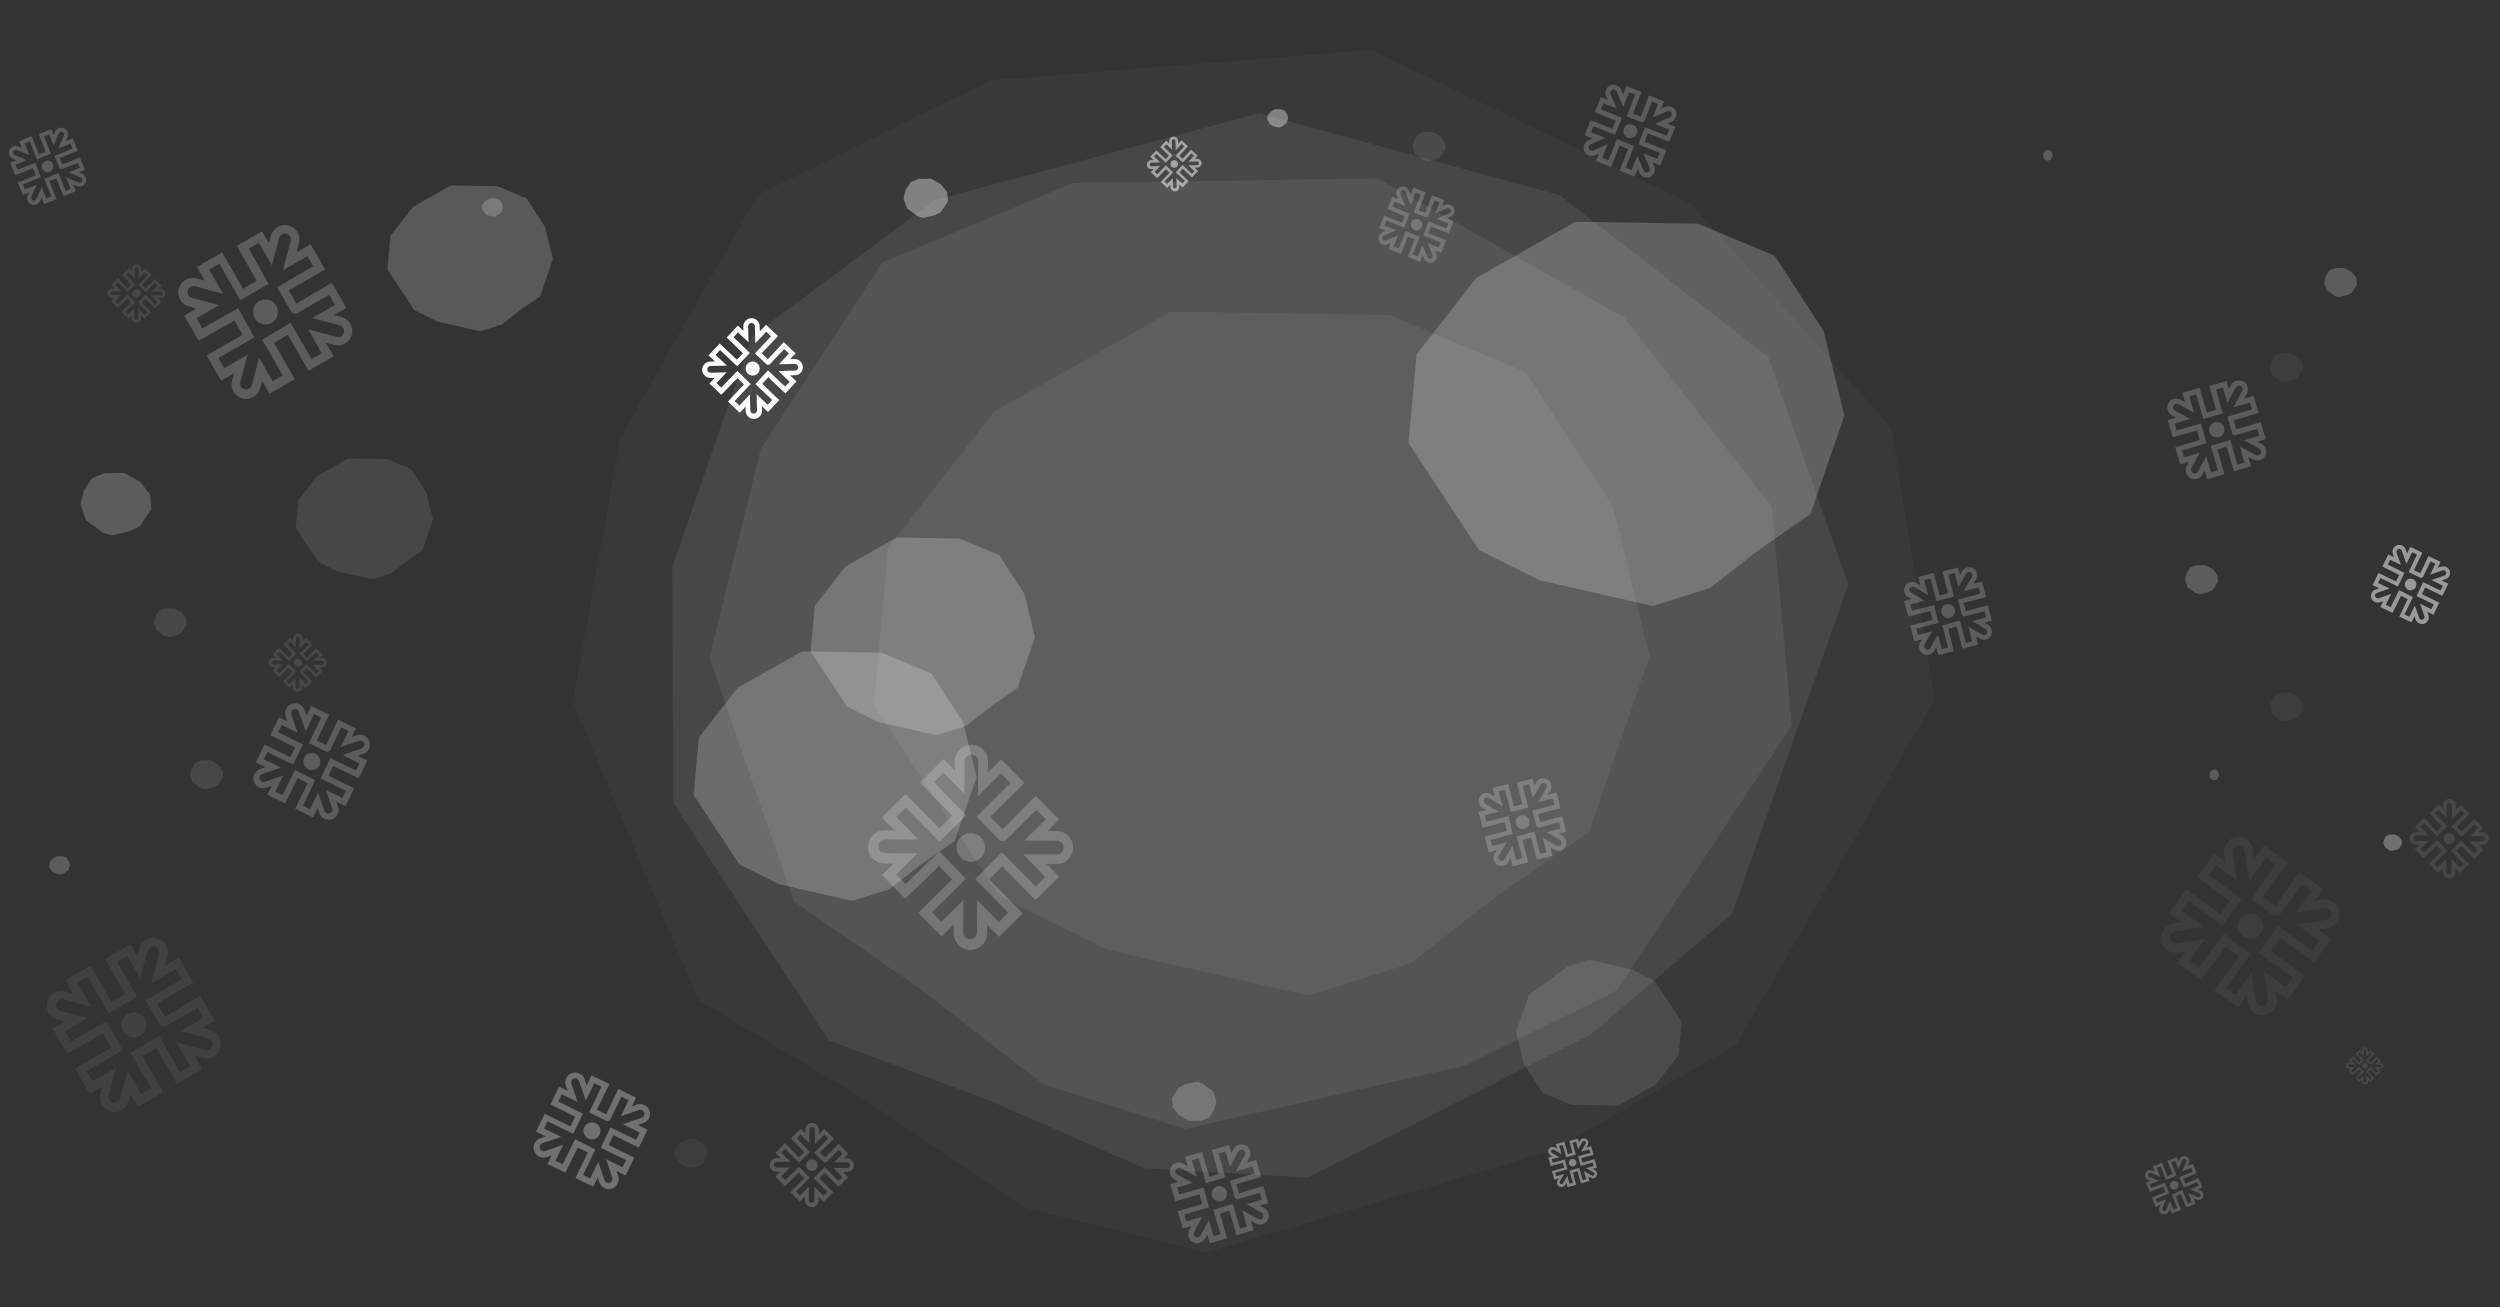 <svg width="589" height="308" viewBox="0 0 589 308" fill="none" xmlns="http://www.w3.org/2000/svg">
<rect x="0" y="0" width="589" height="308" fill="#333333" stroke="none"/>
<g opacity="0.2">
<path d="M60.005 74.973C60.813 76.372 62.63 76.859 64.029 76.051C65.427 75.243 65.914 73.426 65.107 72.026C64.299 70.627 62.482 70.14 61.084 70.948C59.702 71.691 59.215 73.508 60.005 74.973Z" fill="white"/>
<path d="M82.884 78.88C83.371 77.062 82.278 75.169 80.462 74.682L78.709 74.212L81.589 72.549L78.169 66.622L69.824 71.552L68.019 68.424L76.576 63.482L73.156 57.555L69.865 59.456L70.438 57.314C70.925 55.496 69.833 53.603 68.016 53.116C66.199 52.629 64.306 53.722 63.82 55.54L63.35 57.292L61.735 54.494L55.811 57.915L60.479 66.194L57.27 68.047L52.33 59.487L46.406 62.909L48.259 66.119L46.312 65.597C44.495 65.11 42.603 66.203 42.116 68.021C41.629 69.838 42.722 71.732 44.538 72.219L46.291 72.688L43.411 74.352L46.831 80.278L55.271 75.513L57.154 78.87L48.679 83.765L52.099 89.692L55.144 87.933L54.674 89.686C54.187 91.504 55.28 93.397 57.097 93.884C58.913 94.371 60.806 93.278 61.293 91.46L61.762 89.708L63.52 92.753L69.444 89.332L64.568 80.788L67.795 78.87L72.687 87.348L78.611 83.927L76.759 80.716L78.705 81.238C80.505 81.79 82.397 80.697 82.884 78.88ZM75.804 83.244L73.418 84.622L68.477 76.061L61.778 80.04L66.623 88.436L64.237 89.814L61.055 84.3L59.333 90.726C59.142 91.441 58.384 91.933 57.605 91.724C56.827 91.516 56.399 90.775 56.608 89.996L58.329 83.569L52.817 86.753L51.439 84.366L59.914 79.471L56.118 72.609L47.678 77.374L46.301 74.987L51.649 71.898L45.225 70.176C44.511 69.985 44.019 69.227 44.227 68.448C44.436 67.668 45.176 67.241 45.955 67.45L52.574 69.224L49.296 63.544L51.682 62.166L56.622 70.727L63.287 66.877L58.619 58.599L61.005 57.22L64.045 62.488L65.766 56.061C65.958 55.347 66.716 54.855 67.494 55.063C68.273 55.272 68.7 56.013 68.492 56.792L66.649 63.673L72.408 60.347L73.786 62.734L65.294 67.694L68.761 73.702L69.735 73.963L77.551 69.448L78.929 71.835L73.581 74.924L80.005 76.647C80.719 76.838 81.211 77.596 81.002 78.375C80.794 79.154 80.053 79.582 79.275 79.373L72.656 77.599L75.804 83.244Z" fill="white"/>
</g>
<g opacity="0.05">
<path d="M528.475 220.61C529.792 221.564 531.662 221.265 532.616 219.948C533.569 218.63 533.269 216.76 531.952 215.806C530.635 214.852 528.765 215.151 527.812 216.468C526.848 217.719 527.148 219.589 528.475 220.61Z" fill="white"/>
<path d="M551.105 214.798C550.805 212.928 549.023 211.637 547.153 211.936L545.35 212.225L547.313 209.513L541.735 205.472L536.092 213.431L533.148 211.299L538.98 203.241L533.402 199.2L531.159 202.3L530.806 200.095C530.506 198.225 528.724 196.934 526.855 197.233C524.985 197.532 523.695 199.314 523.995 201.185L524.284 202.988L521.649 201.08L517.612 206.659L525.303 212.348L523.116 215.37L515.059 209.534L511.021 215.112L514.043 217.301L512.039 217.621C510.169 217.92 508.88 219.702 509.179 221.573C509.479 223.443 511.261 224.734 513.131 224.435L514.934 224.146L512.971 226.858L518.549 230.899L524.347 223.052L527.456 225.363L521.68 233.344L527.259 237.384L529.333 234.518L529.622 236.321C529.922 238.192 531.704 239.482 533.574 239.183C535.443 238.884 536.733 237.102 536.434 235.232L536.145 233.428L539.011 235.505L543.049 229.926L535.058 224.079L537.235 220.99L545.215 226.771L549.252 221.192L546.231 219.003L548.234 218.683C550.114 218.451 551.404 216.669 551.105 214.798ZM546.392 221.718L544.765 223.965L536.708 218.129L532.187 224.538L540.089 230.262L538.463 232.509L533.272 228.749L534.331 235.362C534.449 236.097 533.955 236.861 533.154 236.99C532.352 237.118 531.655 236.613 531.527 235.811L530.468 229.198L526.71 234.389L524.464 232.762L530.24 224.781L523.932 220.035L518.134 227.882L515.888 226.255L519.533 221.218L512.922 222.276C512.187 222.393 511.423 221.899 511.295 221.097C511.166 220.296 511.671 219.598 512.472 219.47L519.284 218.381L513.938 214.509L515.564 212.262L523.622 218.098L528.164 211.822L520.472 206.133L522.099 203.886L527.057 207.477L525.998 200.864C525.88 200.129 526.374 199.365 527.176 199.237C527.977 199.109 528.674 199.614 528.803 200.416L529.937 207.496L533.862 202.073L536.109 203.7L530.344 211.748L535.999 215.844L537.001 215.684L542.328 208.323L544.575 209.951L540.93 214.987L547.541 213.93C548.276 213.812 549.04 214.306 549.168 215.108C549.297 215.91 548.792 216.607 547.991 216.735L541.179 217.825L546.392 221.718Z" fill="white"/>
</g>
<g opacity="0.2">
<path d="M520.54 101.762C520.818 102.717 521.833 103.273 522.787 102.994C523.742 102.715 524.298 101.699 524.019 100.745C523.74 99.791 522.725 99.234 521.771 99.513C520.837 99.756 520.281 100.772 520.54 101.762Z" fill="white"/>
<path d="M533.647 107.435C534.203 106.42 533.826 105.129 532.811 104.573L531.832 104.036L533.796 103.462L532.616 99.42L526.909 101.15L526.286 99.016L532.122 97.31L530.942 93.268L528.697 93.925L529.353 92.728C529.909 91.712 529.532 90.421 528.517 89.865C527.502 89.308 526.211 89.686 525.655 90.701L525.119 91.681L524.561 89.772L520.521 90.953L522.104 96.583L519.915 97.223L518.21 91.385L514.17 92.566L514.809 94.756L513.721 94.16C512.706 93.603 511.416 93.981 510.859 94.996C510.303 96.012 510.68 97.303 511.695 97.859L512.674 98.396L510.71 98.97L511.89 103.012L517.631 101.395L518.266 103.676L512.486 105.366L513.666 109.408L515.742 108.801L515.206 109.78C514.65 110.796 515.027 112.087 516.042 112.643C517.057 113.199 518.348 112.822 518.904 111.807L519.44 110.827L520.047 112.904L524.087 111.723L522.419 105.905L524.628 105.228L526.316 111.011L530.356 109.829L529.717 107.64L530.805 108.236C531.8 108.828 533.091 108.451 533.647 107.435ZM528.777 109.011L527.15 109.487L525.445 103.649L520.86 105.05L522.532 110.776L520.904 111.252L519.806 107.491L517.84 111.082C517.621 111.481 517.096 111.665 516.661 111.426C516.226 111.188 516.079 110.683 516.317 110.248L518.284 106.657L514.524 107.756L514.048 106.128L519.829 104.438L518.561 99.782L512.82 101.399L512.345 99.772L515.993 98.705L512.403 96.738C512.005 96.52 511.821 95.995 512.059 95.56C512.298 95.124 512.803 94.977 513.238 95.215L516.936 97.241L515.805 93.368L517.432 92.892L519.137 98.73L523.682 97.401L522.1 91.771L523.727 91.296L524.776 94.888L526.743 91.297C526.961 90.898 527.486 90.714 527.921 90.953C528.356 91.191 528.504 91.696 528.265 92.132L526.16 95.977L530.088 94.828L530.563 96.456L524.763 98.182L525.959 102.28L526.503 102.578L531.835 101.019L532.31 102.647L528.662 103.714L532.251 105.681C532.65 105.899 532.834 106.424 532.595 106.859C532.357 107.295 531.852 107.442 531.417 107.204L527.719 105.178L528.777 109.011Z" fill="white"/>
</g>
<g opacity="0.2">
<path d="M285.54 281.762C285.818 282.717 286.833 283.273 287.787 282.994C288.741 282.715 289.298 281.699 289.019 280.745C288.74 279.791 287.725 279.234 286.771 279.513C285.837 279.756 285.281 280.772 285.54 281.762Z" fill="white"/>
<path d="M298.647 287.435C299.203 286.42 298.826 285.129 297.811 284.573L296.832 284.036L298.796 283.462L297.616 279.42L291.908 281.15L291.286 279.016L297.122 277.31L295.942 273.268L293.697 273.925L294.353 272.728C294.909 271.712 294.532 270.421 293.517 269.865C292.502 269.308 291.211 269.686 290.655 270.701L290.118 271.681L289.561 269.772L285.521 270.953L287.103 276.583L284.915 277.223L283.21 271.385L279.17 272.566L279.809 274.756L278.721 274.16C277.706 273.603 276.415 273.981 275.859 274.996C275.303 276.012 275.68 277.303 276.695 277.859L277.674 278.396L275.71 278.97L276.89 283.012L282.63 281.395L283.266 283.676L277.486 285.366L278.666 289.408L280.742 288.801L280.206 289.78C279.65 290.796 280.027 292.087 281.042 292.643C282.057 293.199 283.348 292.822 283.904 291.807L284.44 290.827L285.047 292.904L289.087 291.723L287.419 285.905L289.627 285.228L291.316 291.011L295.356 289.829L294.717 287.64L295.805 288.236C296.8 288.828 298.09 288.451 298.647 287.435ZM293.777 289.011L292.15 289.487L290.445 283.649L285.86 285.05L287.532 290.776L285.904 291.252L284.806 287.491L282.84 291.082C282.621 291.481 282.096 291.665 281.661 291.426C281.226 291.188 281.078 290.683 281.317 290.248L283.283 286.657L279.524 287.756L279.048 286.128L284.828 284.438L283.561 279.782L277.82 281.399L277.345 279.772L280.992 278.705L277.403 276.738C277.005 276.52 276.821 275.995 277.059 275.56C277.298 275.124 277.803 274.977 278.238 275.215L281.936 277.241L280.805 273.368L282.432 272.892L284.137 278.73L288.682 277.401L287.099 271.771L288.727 271.295L289.776 274.888L291.742 271.297C291.961 270.898 292.486 270.714 292.921 270.953C293.356 271.191 293.503 271.696 293.265 272.132L291.159 275.976L295.088 274.828L295.563 276.456L289.763 278.182L290.959 282.28L291.503 282.578L296.834 281.019L297.31 282.647L293.662 283.714L297.251 285.681C297.65 285.899 297.834 286.424 297.595 286.859C297.357 287.295 296.852 287.442 296.417 287.204L292.719 285.178L293.777 289.011Z" fill="white"/>
</g>
<g opacity="0.2">
<path d="M383.477 32.423C384.315 32.754 385.277 32.336 385.607 31.499C385.937 30.661 385.519 29.699 384.681 29.369C383.843 29.038 382.882 29.456 382.552 30.293C382.207 31.097 382.625 32.059 383.477 32.423Z" fill="white"/>
<path d="M394.815 26.193C394.397 25.231 393.263 24.784 392.302 25.202L391.374 25.605L392.054 23.88L388.506 22.48L386.575 27.526L384.703 26.787L386.722 21.663L383.174 20.263L382.398 22.234L381.905 21.1C381.487 20.138 380.354 19.691 379.392 20.109C378.43 20.526 377.984 21.66 378.402 22.621L378.805 23.549L377.129 22.888L375.731 26.436L380.639 28.429L379.882 30.35L374.757 28.329L373.359 31.876L375.281 32.634L374.251 33.082C373.289 33.499 372.842 34.633 373.26 35.594C373.678 36.556 374.812 37.004 375.773 36.586L376.701 36.183L376.021 37.908L379.569 39.307L381.599 34.301L383.585 35.113L381.585 40.188L385.132 41.588L385.851 39.765L386.254 40.692C386.672 41.654 387.805 42.101 388.767 41.684C389.728 41.266 390.175 40.133 389.757 39.171L389.354 38.243L391.177 38.963L392.575 35.415L387.485 33.379L388.227 31.423L393.303 33.425L394.701 29.877L392.779 29.119L393.809 28.672C394.786 28.288 395.233 27.155 394.815 26.193ZM393.239 30.553L392.676 31.982L387.551 29.96L386.008 34.02L391.034 36.003L390.471 37.432L387.17 36.129L388.648 39.53C388.812 39.908 388.652 40.386 388.24 40.565C387.828 40.744 387.384 40.569 387.205 40.157L385.727 36.755L384.426 40.057L382.997 39.493L384.997 34.418L380.961 32.74L378.931 37.746L377.502 37.183L378.765 33.98L375.364 35.457C374.987 35.621 374.509 35.461 374.33 35.048C374.15 34.636 374.325 34.193 374.737 34.014L378.241 32.492L374.841 31.151L375.404 29.722L380.528 31.744L382.101 27.753L377.193 25.76L377.756 24.331L380.91 25.575L379.432 22.174C379.268 21.796 379.428 21.318 379.84 21.139C380.252 20.96 380.695 21.135 380.875 21.547L382.457 25.189L383.816 21.74L385.245 22.304L383.26 27.413L386.857 28.832L387.372 28.609L389.217 23.928L390.646 24.492L389.384 27.694L392.784 26.218C393.162 26.054 393.64 26.214 393.819 26.626C393.998 27.038 393.823 27.482 393.411 27.66L389.908 29.182L393.239 30.553Z" fill="white"/>
</g>
<g opacity="0.2">
<path d="M333.251 54.177C333.938 54.449 334.726 54.106 334.997 53.419C335.268 52.732 334.925 51.943 334.238 51.672C333.551 51.401 332.762 51.743 332.491 52.43C332.208 53.089 332.551 53.878 333.251 54.177Z" fill="white"/>
<path d="M342.55 49.067C342.207 48.278 341.277 47.912 340.489 48.254L339.728 48.585L340.285 47.17L337.375 46.022L335.791 50.16L334.256 49.554L335.912 45.351L333.002 44.203L332.365 45.82L331.961 44.89C331.618 44.101 330.689 43.734 329.9 44.077C329.111 44.419 328.745 45.349 329.088 46.138L329.418 46.898L328.044 46.356L326.897 49.266L330.923 50.901L330.302 52.477L326.099 50.819L324.952 53.728L326.528 54.35L325.683 54.717C324.894 55.06 324.528 55.989 324.871 56.778C325.213 57.567 326.143 57.934 326.932 57.592L327.692 57.261L327.135 58.676L330.045 59.824L331.71 55.718L333.339 56.384L331.698 60.546L334.608 61.694L335.197 60.199L335.528 60.96C335.871 61.749 336.8 62.115 337.589 61.773C338.378 61.43 338.744 60.501 338.401 59.712L338.071 58.951L339.566 59.541L340.713 56.631L336.538 54.961L337.147 53.356L341.31 54.999L342.456 52.089L340.88 51.467L341.725 51.1C342.526 50.786 342.893 49.856 342.55 49.067ZM341.257 52.643L340.795 53.815L336.592 52.157L335.327 55.487L339.449 57.113L338.987 58.285L336.279 57.217L337.491 60.007C337.626 60.316 337.495 60.708 337.157 60.855C336.819 61.002 336.455 60.858 336.308 60.52L335.096 57.731L334.029 60.438L332.857 59.976L334.497 55.813L331.187 54.437L329.522 58.544L328.35 58.081L329.385 55.454L326.596 56.665C326.286 56.8 325.895 56.669 325.748 56.331C325.601 55.992 325.744 55.629 326.082 55.482L328.956 54.234L326.167 53.134L326.629 51.962L330.832 53.62L332.122 50.347L328.096 48.712L328.558 47.54L331.145 48.56L329.933 45.771C329.798 45.461 329.929 45.069 330.267 44.922C330.605 44.775 330.969 44.919 331.116 45.257L332.414 48.244L333.529 45.415L334.701 45.877L333.072 50.068L336.023 51.232L336.445 51.048L337.958 47.209L339.13 47.672L338.095 50.298L340.884 49.087C341.194 48.953 341.586 49.084 341.733 49.422C341.88 49.76 341.736 50.124 341.398 50.271L338.525 51.519L341.257 52.643Z" fill="white"/>
</g>
<g opacity="0.2">
<path d="M72.599 181.233C73.592 181.714 74.805 181.293 75.286 180.301C75.767 179.308 75.346 178.094 74.353 177.612C73.36 177.131 72.147 177.552 71.666 178.545C71.17 179.494 71.591 180.708 72.599 181.233Z" fill="white"/>
<path d="M87.028 174.672C86.607 173.458 85.263 172.807 84.05 173.228L82.879 173.634L83.87 171.59L79.665 169.551L76.838 175.536L74.618 174.46L77.561 168.387L73.356 166.348L72.225 168.684L71.728 167.253C71.306 166.039 69.963 165.388 68.749 165.809C67.536 166.23 66.885 167.573 67.307 168.787L67.713 169.958L65.728 168.995L63.691 173.199L69.502 176.089L68.399 178.367L62.325 175.422L60.288 179.626L62.566 180.731L61.266 181.182C60.052 181.603 59.401 182.946 59.823 184.16C60.244 185.374 61.587 186.025 62.801 185.604L63.971 185.198L62.981 187.242L67.186 189.281L70.13 183.353L72.481 184.529L69.567 190.544L73.772 192.583L74.818 190.422L75.225 191.593C75.646 192.807 76.989 193.458 78.203 193.037C79.417 192.616 80.067 191.273 79.646 190.059L79.239 188.888L81.4 189.936L83.437 185.732L77.407 182.771L78.495 180.451L84.51 183.367L86.547 179.163L84.27 178.058L85.57 177.607C86.799 177.23 87.45 175.886 87.028 174.672ZM84.699 179.853L83.878 181.546L77.805 178.601L75.543 183.418L81.5 186.307L80.679 188L76.767 186.103L78.257 190.395C78.423 190.872 78.183 191.441 77.663 191.621C77.143 191.802 76.617 191.547 76.436 191.027L74.946 186.734L73.051 190.647L71.357 189.826L74.271 183.811L69.496 181.387L66.552 187.315L64.858 186.494L66.697 182.698L62.406 184.187C61.929 184.352 61.36 184.112 61.179 183.592C60.999 183.072 61.254 182.546 61.774 182.366L66.195 180.832L62.165 178.878L62.986 177.184L69.059 180.13L71.351 175.399L65.539 172.509L66.36 170.816L70.097 172.628L68.607 168.336C68.441 167.859 68.681 167.29 69.201 167.109C69.721 166.929 70.247 167.184 70.427 167.704L72.023 172.3L74.003 168.212L75.697 169.033L72.798 175.092L77.061 177.159L77.711 176.933L80.399 171.386L82.093 172.207L80.254 176.003L84.545 174.514C85.022 174.348 85.591 174.588 85.771 175.109C85.952 175.629 85.697 176.154 85.177 176.335L80.756 177.869L84.699 179.853Z" fill="white"/>
</g>
<g opacity="0.5">
<path d="M567.345 138.934C568.019 139.26 568.843 138.975 569.169 138.301C569.495 137.627 569.209 136.804 568.536 136.477C567.862 136.15 567.038 136.436 566.712 137.11C566.375 137.754 566.661 138.578 567.345 138.934Z" fill="white"/>
<path d="M577.137 134.482C576.851 133.658 575.939 133.216 575.116 133.502L574.321 133.777L574.993 132.391L572.14 131.007L570.222 135.068L568.716 134.338L570.712 130.217L567.859 128.833L567.091 130.418L566.754 129.447C566.468 128.623 565.557 128.181 564.733 128.467C563.91 128.753 563.468 129.664 563.754 130.488L564.03 131.283L562.683 130.629L561.3 133.482L565.244 135.444L564.495 136.989L560.374 134.99L558.992 137.844L560.537 138.593L559.655 138.899C558.831 139.185 558.39 140.096 558.676 140.92C558.962 141.744 559.873 142.186 560.697 141.9L561.491 141.625L560.819 143.011L563.672 144.395L565.67 140.372L567.265 141.17L565.288 145.252L568.141 146.636L568.851 145.169L569.127 145.964C569.413 146.788 570.325 147.23 571.148 146.944C571.972 146.658 572.413 145.747 572.127 144.923L571.851 144.128L573.318 144.839L574.7 141.986L570.608 139.978L571.346 138.403L575.428 140.382L576.81 137.529L575.265 136.78L576.147 136.473C576.981 136.217 577.423 135.306 577.137 134.482ZM575.556 137.997L574.999 139.146L570.878 137.148L569.343 140.416L573.385 142.377L572.829 143.526L570.173 142.238L571.185 145.151C571.297 145.475 571.135 145.861 570.782 145.983C570.429 146.106 570.072 145.933 569.949 145.58L568.938 142.667L567.652 145.322L566.503 144.765L568.48 140.683L565.24 139.038L563.242 143.061L562.093 142.504L563.34 139.928L560.429 140.938C560.105 141.05 559.719 140.888 559.596 140.535C559.474 140.182 559.647 139.825 560 139.702L563 138.662L560.265 137.336L560.822 136.187L564.943 138.185L566.498 134.975L562.555 133.014L563.112 131.865L565.648 133.095L564.636 130.182C564.524 129.858 564.687 129.472 565.04 129.35C565.393 129.227 565.749 129.4 565.872 129.753L566.955 132.872L568.298 130.098L569.448 130.656L567.48 134.766L570.373 136.169L570.814 136.016L572.638 132.252L573.787 132.809L572.54 135.385L575.451 134.374C575.775 134.262 576.161 134.425 576.284 134.778C576.406 135.131 576.233 135.488 575.88 135.61L572.88 136.651L575.556 137.997Z" fill="white"/>
</g>
<g opacity="0.2">
<path d="M9.953 39.704C10.23 40.4 11.031 40.744 11.726 40.466C12.421 40.188 12.765 39.387 12.488 38.691C12.21 37.996 11.409 37.652 10.714 37.93C10.031 38.179 9.687 38.98 9.953 39.704Z" fill="white"/>
<path d="M20.187 43.014C20.53 42.212 20.155 41.272 19.354 40.928L18.582 40.596L20.013 40.024L18.837 37.079L14.683 38.787L14.062 37.233L18.315 35.533L17.139 32.588L15.504 33.242L15.909 32.297C16.253 31.496 15.877 30.555 15.076 30.211C14.275 29.867 13.335 30.243 12.991 31.044L12.659 31.817L12.104 30.427L9.16 31.603L10.752 35.71L9.158 36.347L7.46 32.093L4.516 33.269L5.152 34.864L4.294 34.496C3.493 34.152 2.553 34.528 2.209 35.329C1.865 36.131 2.241 37.071 3.042 37.415L3.814 37.747L2.383 38.319L3.558 41.264L7.745 39.638L8.386 41.303L4.175 42.986L5.35 45.931L6.863 45.326L6.531 46.099C6.188 46.9 6.563 47.841 7.364 48.185C8.165 48.529 9.106 48.153 9.449 47.352L9.781 46.579L10.385 48.092L13.329 46.916L11.66 42.674L13.267 42.009L14.948 46.222L17.892 45.045L17.255 43.45L18.114 43.819C18.902 44.191 19.843 43.815 20.187 43.014ZM16.65 44.546L15.464 45.02L13.766 40.766L10.43 42.146L12.095 46.318L10.909 46.792L9.815 44.052L8.599 46.885C8.464 47.2 8.084 47.376 7.741 47.228C7.397 47.081 7.251 46.713 7.398 46.369L8.614 43.536L5.874 44.63L5.401 43.444L9.612 41.761L8.327 38.362L4.14 39.988L3.666 38.802L6.324 37.74L3.492 36.524C3.177 36.389 3.002 36.008 3.149 35.665C3.296 35.322 3.664 35.175 4.008 35.322L6.925 36.575L5.799 33.752L6.985 33.279L8.683 37.532L11.995 36.209L10.403 32.102L11.589 31.629L12.633 34.246L13.849 31.413C13.984 31.098 14.365 30.922 14.708 31.07C15.051 31.217 15.198 31.585 15.051 31.929L13.749 34.963L16.611 33.819L17.085 35.005L12.861 36.717L14.053 39.703L14.482 39.887L18.366 38.335L18.84 39.521L16.182 40.583L19.014 41.799C19.329 41.934 19.504 42.314 19.357 42.658C19.21 43.001 18.842 43.148 18.498 43.001L15.58 41.748L16.65 44.546Z" fill="white"/>
</g>
<g opacity="0.1">
<path d="M31.475 69.807C31.844 70.181 32.456 70.184 32.829 69.815C33.203 69.445 33.206 68.833 32.837 68.46C32.467 68.086 31.856 68.083 31.482 68.452C31.109 68.8 31.106 69.412 31.475 69.807Z" fill="white"/>
<path d="M38.994 69.15C38.997 68.538 38.497 68.033 37.886 68.029L37.296 68.026L38.064 67.266L36.5 65.683L34.282 67.922L33.456 67.087L35.74 64.827L34.176 63.244L33.297 64.114L33.301 63.392C33.304 62.781 32.805 62.275 32.193 62.272C31.581 62.268 31.076 62.768 31.073 63.38L31.07 63.97L30.331 63.223L28.75 64.787L30.9 67.007L30.044 67.854L27.784 65.569L26.203 67.133L27.05 67.99L26.395 67.987C25.783 67.983 25.278 68.483 25.275 69.095C25.271 69.707 25.771 70.212 26.383 70.216L26.973 70.219L26.204 70.98L27.768 72.562L30.03 70.367L30.899 71.268L28.637 73.507L30.201 75.089L31.014 74.285L31.011 74.875C31.007 75.487 31.507 75.992 32.119 75.996C32.73 75.999 33.236 75.499 33.239 74.887L33.242 74.297L34.046 75.11L35.627 73.546L33.39 71.26L34.246 70.391L36.484 72.654L38.066 71.09L37.218 70.233L37.874 70.237C38.485 70.262 38.99 69.762 38.994 69.15ZM37.126 71.106L36.489 71.737L34.23 69.451L32.45 71.255L34.666 73.497L34.029 74.127L32.574 72.654L32.562 74.818C32.561 75.058 32.363 75.276 32.101 75.274C31.839 75.273 31.643 75.075 31.645 74.813L31.656 72.649L30.185 74.105L29.555 73.468L31.817 71.23L30.057 69.384L27.795 71.579L27.165 70.941L28.593 69.529L26.43 69.517C26.19 69.515 25.973 69.317 25.974 69.055C25.975 68.793 26.173 68.597 26.435 68.599L28.663 68.611L27.164 67.095L27.801 66.465L30.061 68.75L31.84 66.99L29.689 64.771L30.326 64.141L31.716 65.547L31.728 63.384C31.73 63.143 31.927 62.926 32.189 62.927C32.452 62.929 32.647 63.127 32.646 63.389L32.633 65.705L34.171 64.184L34.801 64.821L32.538 67.082L34.124 68.686L34.452 68.688L36.539 66.623L37.169 67.26L35.741 68.673L37.904 68.685C38.144 68.686 38.361 68.884 38.36 69.147C38.359 69.409 38.161 69.604 37.899 69.603L35.671 69.59L37.126 71.106Z" fill="white"/>
</g>
<g opacity="0.1">
<path d="M556.713 251.568C556.95 251.807 557.342 251.809 557.582 251.572C557.821 251.335 557.824 250.943 557.587 250.703C557.349 250.463 556.957 250.461 556.717 250.698C556.478 250.921 556.476 251.314 556.713 251.568Z" fill="white"/>
<path d="M561.537 251.146C561.54 250.753 561.219 250.429 560.826 250.427L560.448 250.425L560.941 249.937L559.937 248.921L558.514 250.358L557.984 249.822L559.45 248.372L558.446 247.356L557.882 247.914L557.885 247.451C557.887 247.059 557.566 246.734 557.173 246.732C556.781 246.73 556.457 247.051 556.455 247.443L556.453 247.822L555.979 247.342L554.964 248.346L556.344 249.77L555.794 250.314L554.344 248.848L553.33 249.852L553.873 250.402L553.453 250.399C553.06 250.397 552.736 250.718 552.734 251.111C552.732 251.503 553.052 251.828 553.445 251.83L553.823 251.832L553.33 252.32L554.334 253.335L555.786 251.927L556.343 252.505L554.892 253.941L555.895 254.957L556.417 254.441L556.415 254.819C556.413 255.212 556.733 255.536 557.126 255.539C557.518 255.541 557.843 255.22 557.845 254.827L557.847 254.449L558.363 254.971L559.377 253.967L557.941 252.5L558.491 251.942L559.927 253.395L560.942 252.391L560.398 251.841L560.819 251.843C561.211 251.859 561.535 251.539 561.537 251.146ZM560.339 252.401L559.93 252.806L558.48 251.339L557.339 252.497L558.761 253.935L558.352 254.339L557.418 253.395L557.41 254.783C557.409 254.937 557.283 255.077 557.114 255.076C556.946 255.075 556.821 254.948 556.822 254.78L556.829 253.391L555.885 254.326L555.48 253.917L556.932 252.48L555.803 251.296L554.351 252.704L553.947 252.295L554.863 251.389L553.475 251.381C553.321 251.38 553.182 251.253 553.183 251.085C553.184 250.917 553.31 250.791 553.479 250.792L554.908 250.8L553.946 249.827L554.355 249.423L555.805 250.889L556.947 249.76L555.567 248.336L555.975 247.931L556.868 248.834L556.875 247.446C556.876 247.291 557.003 247.152 557.171 247.153C557.339 247.154 557.465 247.281 557.464 247.449L557.456 248.935L558.442 247.959L558.847 248.368L557.395 249.818L558.413 250.848L558.623 250.849L559.962 249.524L560.366 249.933L559.45 250.84L560.838 250.848C560.992 250.848 561.132 250.975 561.131 251.144C561.13 251.312 561.003 251.437 560.835 251.436L559.405 251.428L560.339 252.401Z" fill="white"/>
</g>
<g opacity="0.2">
<path d="M511.292 279.617C511.507 280.138 512.113 280.39 512.634 280.175C513.154 279.959 513.406 279.353 513.191 278.832C512.976 278.312 512.37 278.06 511.85 278.275C511.338 278.468 511.086 279.074 511.292 279.617Z" fill="white"/>
<path d="M519.023 282.018C519.275 281.412 518.984 280.708 518.378 280.456L517.794 280.213L518.866 279.77L517.956 277.564L514.844 278.885L514.364 277.721L517.549 276.405L516.639 274.199L515.414 274.705L515.71 273.99C515.962 273.384 515.671 272.68 515.065 272.428C514.46 272.176 513.755 272.467 513.503 273.073L513.261 273.657L512.831 272.616L510.625 273.527L511.859 276.603L510.664 277.097L509.35 273.91L507.144 274.821L507.637 276.016L506.988 275.746C506.382 275.495 505.678 275.786 505.426 276.392C505.174 276.998 505.465 277.702 506.071 277.954L506.655 278.197L505.583 278.64L506.493 280.846L509.63 279.586L510.127 280.834L506.972 282.137L507.883 284.343L509.016 283.875L508.773 284.459C508.521 285.065 508.812 285.77 509.418 286.022C510.024 286.274 510.728 285.983 510.98 285.377L511.223 284.792L511.691 285.926L513.896 285.015L512.603 281.837L513.806 281.322L515.109 284.478L517.314 283.567L516.821 282.372L517.47 282.642C518.067 282.916 518.771 282.625 519.023 282.018ZM516.374 283.202L515.486 283.569L514.171 280.382L511.672 281.45L512.962 284.576L512.074 284.943L511.227 282.89L510.336 285.033C510.237 285.271 509.953 285.407 509.693 285.299C509.433 285.191 509.32 284.915 509.427 284.655L510.318 282.512L508.266 283.36L507.899 282.471L511.054 281.168L510.057 278.621L506.92 279.881L506.553 278.992L508.544 278.17L506.402 277.28C506.164 277.181 506.028 276.896 506.136 276.636C506.244 276.376 506.52 276.263 506.78 276.37L508.987 277.288L508.114 275.174L509.002 274.807L510.317 277.993L512.798 276.969L511.565 273.892L512.453 273.525L513.262 275.486L514.152 273.343C514.251 273.105 514.536 272.969 514.796 273.077C515.055 273.185 515.169 273.461 515.061 273.721L514.108 276.015L516.252 275.13L516.619 276.018L513.455 277.343L514.378 279.58L514.702 279.715L517.612 278.513L517.979 279.401L515.988 280.224L518.13 281.114C518.368 281.213 518.503 281.498 518.396 281.758C518.288 282.017 518.012 282.131 517.752 282.023L515.545 281.106L516.374 283.202Z" fill="white"/>
</g>
<g opacity="0.1">
<path d="M576.105 198.497C576.608 199.005 577.44 199.01 577.948 198.507C578.456 198.005 578.46 197.172 577.958 196.664C577.455 196.156 576.623 196.151 576.115 196.654C575.607 197.127 575.603 197.959 576.105 198.497Z" fill="white"/>
<path d="M586.334 197.603C586.339 196.771 585.659 196.083 584.827 196.078L584.024 196.074L585.07 195.039L582.942 192.886L579.923 195.932L578.8 194.796L581.908 191.721L579.78 189.568L578.584 190.751L578.59 189.77C578.594 188.937 577.914 188.249 577.082 188.245C576.25 188.24 575.562 188.92 575.558 189.753L575.554 190.555L574.549 189.539L572.397 191.668L575.323 194.687L574.158 195.84L571.084 192.731L568.932 194.859L570.085 196.025L569.193 196.02C568.361 196.016 567.674 196.696 567.669 197.528C567.665 198.361 568.345 199.048 569.177 199.053L569.979 199.058L568.933 200.092L571.062 202.245L574.139 199.259L575.322 200.485L572.244 203.53L574.372 205.683L575.478 204.589L575.473 205.392C575.469 206.224 576.149 206.912 576.981 206.917C577.813 206.921 578.501 206.241 578.505 205.409L578.509 204.606L579.603 205.712L581.755 203.584L578.71 200.474L579.876 199.291L582.92 202.371L585.072 200.242L583.919 199.076L584.811 199.081C585.643 199.116 586.33 198.436 586.334 197.603ZM583.794 200.265L582.927 201.122L579.853 198.013L577.432 200.467L580.447 203.517L579.581 204.374L577.6 202.371L577.584 205.314C577.582 205.642 577.313 205.937 576.957 205.935C576.6 205.933 576.334 205.664 576.336 205.307L576.352 202.364L574.35 204.345L573.492 203.478L576.57 200.433L574.176 197.921L571.099 200.907L570.242 200.04L572.184 198.118L569.241 198.102C568.914 198.1 568.619 197.831 568.621 197.474C568.623 197.117 568.892 196.851 569.248 196.853L572.28 196.87L570.24 194.807L571.107 193.95L574.181 197.059L576.601 194.664L573.675 191.645L574.542 190.788L576.434 192.701L576.45 189.758C576.451 189.431 576.72 189.135 577.077 189.137C577.434 189.139 577.7 189.408 577.698 189.765L577.681 192.916L579.773 190.847L580.63 191.714L577.552 194.789L579.71 196.971L580.156 196.974L582.994 194.165L583.852 195.032L581.909 196.954L584.852 196.97C585.179 196.972 585.474 197.242 585.473 197.598C585.471 197.955 585.202 198.221 584.845 198.219L581.813 198.202L583.794 200.265Z" fill="white"/>
</g>
<g opacity="0.1">
<path d="M69.475 156.807C69.844 157.181 70.456 157.184 70.829 156.815C71.203 156.445 71.206 155.833 70.837 155.46C70.467 155.086 69.856 155.083 69.482 155.452C69.109 155.8 69.106 156.412 69.475 156.807Z" fill="white"/>
<path d="M76.994 156.15C76.997 155.538 76.497 155.033 75.885 155.029L75.296 155.026L76.064 154.265L74.5 152.683L72.281 154.922L71.456 154.087L73.74 151.827L72.176 150.244L71.297 151.114L71.301 150.392C71.304 149.78 70.805 149.275 70.193 149.272C69.581 149.268 69.076 149.768 69.073 150.38L69.07 150.97L68.331 150.223L66.75 151.787L68.9 154.007L68.044 154.854L65.784 152.569L64.203 154.133L65.05 154.99L64.395 154.987C63.783 154.983 63.278 155.483 63.275 156.095C63.271 156.707 63.771 157.212 64.383 157.216L64.972 157.219L64.204 157.98L65.768 159.562L68.03 157.367L68.899 158.268L66.637 160.506L68.201 162.089L69.014 161.285L69.011 161.875C69.007 162.487 69.507 162.992 70.119 162.996C70.731 162.999 71.236 162.499 71.239 161.887L71.242 161.297L72.046 162.11L73.627 160.546L71.39 158.26L72.246 157.391L74.484 159.655L76.066 158.09L75.218 157.233L75.874 157.237C76.485 157.262 76.99 156.762 76.994 156.15ZM75.126 158.107L74.489 158.737L72.23 156.451L70.45 158.255L72.666 160.497L72.029 161.127L70.574 159.654L70.562 161.818C70.561 162.058 70.363 162.276 70.101 162.274C69.839 162.273 69.643 162.075 69.645 161.813L69.656 159.649L68.185 161.105L67.555 160.468L69.817 158.23L68.057 156.384L65.795 158.579L65.165 157.941L66.593 156.529L64.43 156.517C64.19 156.515 63.972 156.317 63.974 156.055C63.975 155.793 64.173 155.597 64.435 155.599L66.663 155.611L65.164 154.095L65.801 153.465L68.061 155.75L69.84 153.99L67.689 151.771L68.326 151.141L69.716 152.547L69.728 150.384C69.73 150.143 69.927 149.926 70.189 149.927C70.452 149.929 70.647 150.126 70.646 150.389L70.633 152.705L72.171 151.184L72.801 151.821L70.538 154.081L72.124 155.686L72.452 155.688L74.539 153.623L75.169 154.26L73.741 155.673L75.904 155.685C76.144 155.686 76.362 155.884 76.36 156.147C76.359 156.409 76.161 156.604 75.899 156.603L73.671 156.59L75.126 158.107Z" fill="white"/>
</g>
<g opacity="0.1">
<path d="M190.303 275.473C190.837 276.014 191.722 276.019 192.262 275.484C192.802 274.95 192.807 274.065 192.272 273.525C191.738 272.984 190.854 272.979 190.313 273.514C189.774 274.016 189.769 274.901 190.303 275.473Z" fill="white"/>
<path d="M201.177 274.523C201.182 273.638 200.459 272.907 199.575 272.902L198.722 272.897L199.833 271.797L197.571 269.509L194.362 272.746L193.168 271.539L196.472 268.27L194.209 265.982L192.938 267.239L192.944 266.196C192.949 265.311 192.226 264.58 191.341 264.575C190.457 264.57 189.726 265.293 189.721 266.178L189.717 267.031L188.648 265.95L186.361 268.213L189.472 271.423L188.233 272.649L184.965 269.343L182.678 271.606L183.903 272.846L182.955 272.84C182.071 272.836 181.34 273.558 181.335 274.443C181.33 275.328 182.053 276.059 182.938 276.064L183.791 276.069L182.679 277.169L184.942 279.458L188.213 276.284L189.47 277.587L186.198 280.824L188.461 283.112L189.636 281.949L189.631 282.803C189.627 283.688 190.349 284.419 191.234 284.424C192.119 284.429 192.849 283.706 192.854 282.821L192.859 281.968L194.022 283.144L196.309 280.881L193.072 277.575L194.311 276.318L197.548 279.592L199.835 277.329L198.61 276.089L199.557 276.094C200.442 276.131 201.173 275.408 201.177 274.523ZM198.476 277.353L197.555 278.264L194.287 274.959L191.714 277.568L194.919 280.81L193.998 281.721L191.892 279.592L191.875 282.721C191.873 283.068 191.587 283.383 191.208 283.381C190.829 283.379 190.546 283.092 190.548 282.713L190.565 279.584L188.437 281.69L187.526 280.768L190.797 277.531L188.253 274.862L184.981 278.036L184.07 277.114L186.134 275.071L183.007 275.053C182.659 275.051 182.345 274.765 182.347 274.386C182.349 274.007 182.635 273.724 183.014 273.726L186.236 273.744L184.068 271.551L184.989 270.639L188.258 273.945L190.831 271.399L187.72 268.189L188.641 267.278L190.652 269.312L190.669 266.183C190.671 265.835 190.957 265.521 191.336 265.523C191.715 265.525 191.998 265.811 191.996 266.19L191.978 269.541L194.202 267.341L195.113 268.262L191.841 271.531L194.135 273.851L194.609 273.854L197.627 270.868L198.538 271.79L196.473 273.833L199.601 273.851C199.949 273.853 200.263 274.139 200.261 274.518C200.259 274.897 199.973 275.18 199.594 275.178L196.371 275.16L198.476 277.353Z" fill="white"/>
</g>
<g opacity="0.1">
<path d="M190.303 275.473C190.837 276.014 191.722 276.019 192.262 275.484C192.802 274.95 192.807 274.065 192.272 273.525C191.738 272.984 190.854 272.979 190.313 273.514C189.774 274.016 189.769 274.901 190.303 275.473Z" fill="white"/>
<path d="M201.177 274.523C201.182 273.638 200.459 272.907 199.575 272.902L198.722 272.897L199.833 271.797L197.571 269.509L194.362 272.746L193.168 271.539L196.472 268.27L194.209 265.982L192.938 267.239L192.944 266.196C192.949 265.311 192.226 264.58 191.341 264.575C190.457 264.57 189.726 265.293 189.721 266.178L189.717 267.031L188.648 265.95L186.361 268.213L189.472 271.423L188.233 272.649L184.965 269.343L182.678 271.606L183.903 272.846L182.955 272.84C182.071 272.836 181.34 273.558 181.335 274.443C181.33 275.328 182.053 276.059 182.938 276.064L183.791 276.069L182.679 277.169L184.942 279.458L188.213 276.284L189.47 277.587L186.198 280.824L188.461 283.112L189.636 281.949L189.631 282.803C189.627 283.688 190.349 284.419 191.234 284.424C192.119 284.429 192.849 283.706 192.854 282.821L192.859 281.968L194.022 283.144L196.309 280.881L193.072 277.575L194.311 276.318L197.548 279.592L199.835 277.329L198.61 276.089L199.557 276.094C200.442 276.131 201.173 275.408 201.177 274.523ZM198.476 277.353L197.555 278.264L194.287 274.959L191.714 277.568L194.919 280.81L193.998 281.721L191.892 279.592L191.875 282.721C191.873 283.068 191.587 283.383 191.208 283.381C190.829 283.379 190.546 283.092 190.548 282.713L190.565 279.584L188.437 281.69L187.526 280.768L190.797 277.531L188.253 274.862L184.981 278.036L184.07 277.114L186.134 275.071L183.007 275.053C182.659 275.051 182.345 274.765 182.347 274.386C182.349 274.007 182.635 273.724 183.014 273.726L186.236 273.744L184.068 271.551L184.989 270.639L188.258 273.945L190.831 271.399L187.72 268.189L188.641 267.278L190.652 269.312L190.669 266.183C190.671 265.835 190.957 265.521 191.336 265.523C191.715 265.525 191.998 265.811 191.996 266.19L191.978 269.541L194.202 267.341L195.113 268.262L191.841 271.531L194.135 273.851L194.609 273.854L197.627 270.868L198.538 271.79L196.473 273.833L199.601 273.851C199.949 273.853 200.263 274.139 200.261 274.518C200.259 274.897 199.973 275.18 199.594 275.178L196.371 275.16L198.476 277.353Z" fill="white"/>
</g>
<g opacity="0.2">
<path d="M226.337 202.03C227.638 203.347 229.793 203.359 231.109 202.057C232.424 200.756 232.436 198.6 231.135 197.283C229.833 195.967 227.678 195.955 226.363 197.257C225.047 198.481 225.036 200.637 226.337 202.03Z" fill="white"/>
<path d="M252.827 199.716C252.839 197.56 251.078 195.779 248.923 195.767L246.845 195.755L249.554 193.075L244.042 187.501L236.225 195.388L233.316 192.445L241.364 184.483L235.852 178.908L232.757 181.97L232.771 179.429C232.782 177.273 231.022 175.493 228.867 175.48C226.711 175.468 224.932 177.229 224.92 179.385L224.909 181.464L222.306 178.832L216.734 184.344L224.312 192.164L221.294 195.15L213.333 187.097L207.761 192.61L210.747 195.629L208.438 195.616C206.282 195.604 204.503 197.365 204.491 199.521C204.479 201.677 206.24 203.458 208.395 203.47L210.473 203.482L207.765 206.162L213.277 211.736L221.246 204.004L224.308 207.178L216.337 215.065L221.849 220.64L224.712 217.807L224.701 219.886C224.69 222.041 226.45 223.822 228.605 223.834C230.76 223.847 232.54 222.086 232.552 219.93L232.563 217.851L235.396 220.716L240.967 215.203L233.083 207.151L236.101 204.088L243.986 212.063L249.558 206.55L246.572 203.531L248.881 203.544C251.036 203.633 252.816 201.872 252.827 199.716ZM246.248 206.609L244.004 208.829L236.042 200.776L229.773 207.132L237.582 215.03L235.337 217.25L230.208 212.063L230.167 219.685C230.163 220.532 229.466 221.298 228.542 221.293C227.618 221.288 226.93 220.591 226.934 219.667L226.976 212.044L221.791 217.174L219.571 214.929L227.541 207.043L221.342 200.54L213.372 208.272L211.152 206.027L216.182 201.05L208.562 201.007C207.716 201.002 206.95 200.305 206.955 199.381C206.96 198.457 207.656 197.768 208.58 197.773L216.431 197.817L211.148 192.475L213.393 190.254L221.354 198.307L227.622 192.105L220.044 184.286L222.288 182.065L227.188 187.021L227.229 179.398C227.234 178.551 227.93 177.785 228.854 177.79C229.778 177.796 230.467 178.492 230.462 179.416L230.418 187.578L235.835 182.218L238.055 184.464L230.084 192.427L235.672 198.079L236.826 198.086L244.178 190.812L246.398 193.058L241.368 198.034L248.988 198.077C249.834 198.082 250.6 198.779 250.595 199.703C250.59 200.627 249.894 201.316 248.97 201.311L241.12 201.267L246.248 206.609Z" fill="white"/>
</g>
<g opacity="0.2">
<path d="M357.126 194.094C357.352 194.959 358.25 195.486 359.116 195.26C359.981 195.034 360.507 194.135 360.281 193.269C360.055 192.404 359.157 191.877 358.292 192.103C357.445 192.297 356.919 193.196 357.126 194.094Z" fill="white"/>
<path d="M368.767 199.535C369.294 198.636 368.988 197.465 368.089 196.938L367.223 196.431L369.004 195.965L368.047 192.3L362.869 193.708L362.364 191.773L367.657 190.389L366.701 186.724L364.665 187.256L365.285 186.196C365.812 185.297 365.506 184.127 364.607 183.6C363.709 183.074 362.538 183.38 362.012 184.279L361.504 185.146L361.052 183.415L357.388 184.373L358.666 189.477L356.681 189.996L355.299 184.701L351.635 185.659L352.153 187.645L351.19 187.081C350.292 186.554 349.121 186.86 348.595 187.759C348.068 188.658 348.374 189.829 349.272 190.356L350.139 190.863L348.358 191.329L349.314 194.994L354.519 193.688L355.032 195.757L349.79 197.127L350.747 200.793L352.63 200.3L352.122 201.167C351.596 202.066 351.901 203.237 352.8 203.764C353.698 204.29 354.869 203.984 355.395 203.085L355.903 202.218L356.395 204.102L360.059 203.144L358.709 197.868L360.713 197.317L362.082 202.561L365.746 201.603L365.228 199.617L366.19 200.181C367.07 200.74 368.241 200.434 368.767 199.535ZM364.347 200.826L362.871 201.212L361.489 195.918L357.329 197.06L358.685 202.252L357.209 202.638L356.318 199.227L354.457 202.406C354.25 202.759 353.773 202.911 353.388 202.685C353.003 202.46 352.883 202.001 353.109 201.616L354.97 198.438L351.561 199.329L351.175 197.853L356.417 196.482L355.397 192.262L350.193 193.568L349.807 192.092L353.115 191.227L349.938 189.366C349.585 189.159 349.434 188.682 349.659 188.297C349.885 187.911 350.343 187.792 350.728 188.017L354.001 189.935L353.084 186.422L354.56 186.036L355.942 191.331L360.065 190.253L358.787 185.149L360.263 184.763L361.113 188.021L362.975 184.843C363.181 184.49 363.658 184.338 364.043 184.563C364.428 184.789 364.548 185.247 364.322 185.632L362.329 189.036L365.892 188.104L366.277 189.581L361.017 190.983L361.987 194.7L362.468 194.982L367.303 193.718L367.688 195.194L364.38 196.059L367.557 197.92C367.91 198.127 368.062 198.604 367.836 198.99C367.611 199.375 367.153 199.495 366.768 199.269L363.494 197.351L364.347 200.826Z" fill="white"/>
</g>
<g opacity="0.2">
<path d="M457.403 144.371C457.629 145.236 458.527 145.763 459.392 145.537C460.258 145.31 460.784 144.411 460.558 143.546C460.332 142.68 459.434 142.154 458.568 142.38C457.722 142.574 457.196 143.473 457.403 144.371Z" fill="white"/>
<path d="M469.044 149.812C469.57 148.913 469.265 147.742 468.366 147.215L467.5 146.708L469.281 146.242L468.324 142.576L463.146 143.984L462.641 142.05L467.934 140.666L466.977 137.001L464.942 137.533L465.562 136.473C466.089 135.574 465.783 134.403 464.884 133.877C463.986 133.35 462.815 133.656 462.289 134.556L461.781 135.422L461.329 133.691L457.665 134.649L458.943 139.754L456.958 140.273L455.576 134.978L451.912 135.936L452.43 137.922L451.467 137.357C450.569 136.831 449.398 137.137 448.872 138.036C448.345 138.935 448.651 140.106 449.549 140.632L450.416 141.14L448.634 141.606L449.591 145.271L454.796 143.965L455.309 146.034L450.067 147.404L451.023 151.069L452.906 150.577L452.399 151.444C451.872 152.343 452.178 153.514 453.077 154.04C453.975 154.567 455.146 154.261 455.672 153.362L456.18 152.495L456.672 154.379L460.336 153.421L458.986 148.145L460.99 147.594L462.358 152.838L466.023 151.88L465.504 149.894L466.467 150.458C467.347 151.017 468.518 150.711 469.044 149.812ZM464.624 151.103L463.148 151.489L461.766 146.194L457.606 147.336L458.961 152.529L457.486 152.915L456.595 149.504L454.734 152.683C454.527 153.036 454.05 153.188 453.665 152.962C453.28 152.737 453.16 152.278 453.386 151.893L455.247 148.714L451.837 149.606L451.452 148.129L456.694 146.759L455.674 142.539L450.47 143.845L450.084 142.369L453.392 141.504L450.215 139.643C449.862 139.436 449.71 138.959 449.936 138.574C450.162 138.188 450.62 138.068 451.005 138.294L454.278 140.212L453.361 136.699L454.837 136.313L456.219 141.608L460.342 140.53L459.064 135.426L460.54 135.04L461.39 138.298L463.251 135.12C463.458 134.766 463.935 134.615 464.32 134.84C464.705 135.066 464.825 135.524 464.599 135.909L462.606 139.313L466.169 138.381L466.554 139.858L461.293 141.26L462.264 144.977L462.745 145.259L467.58 143.995L467.965 145.471L464.657 146.336L467.834 148.197C468.187 148.404 468.339 148.881 468.113 149.266C467.888 149.652 467.43 149.771 467.045 149.546L463.771 147.628L464.624 151.103Z" fill="white"/>
</g>
<g opacity="0.3">
<path d="M138.599 268.233C139.592 268.714 140.805 268.293 141.286 267.301C141.767 266.308 141.346 265.094 140.353 264.612C139.36 264.131 138.147 264.552 137.666 265.545C137.17 266.494 137.591 267.708 138.599 268.233Z" fill="white"/>
<path d="M153.028 261.672C152.607 260.458 151.263 259.807 150.05 260.228L148.879 260.634L149.87 258.59L145.665 256.551L142.838 262.536L140.619 261.46L143.561 255.387L139.356 253.348L138.224 255.684L137.728 254.253C137.306 253.039 135.963 252.388 134.749 252.809C133.536 253.23 132.885 254.573 133.307 255.787L133.713 256.958L131.727 255.995L129.69 260.199L135.502 263.089L134.399 265.367L128.325 262.422L126.288 266.626L128.566 267.731L127.265 268.182C126.052 268.603 125.401 269.946 125.823 271.16C126.244 272.374 127.587 273.025 128.801 272.604L129.971 272.198L128.981 274.242L133.186 276.281L136.13 270.353L138.481 271.529L135.567 277.544L139.771 279.583L140.818 277.422L141.225 278.593C141.646 279.807 142.989 280.458 144.203 280.037C145.417 279.616 146.067 278.273 145.646 277.059L145.239 275.888L147.4 276.936L149.437 272.732L143.407 269.771L144.495 267.451L150.51 270.367L152.547 266.163L150.27 265.058L151.57 264.607C152.799 264.23 153.45 262.886 153.028 261.672ZM150.699 266.853L149.878 268.546L143.805 265.601L141.543 270.418L147.5 273.307L146.679 275L142.767 273.103L144.257 277.395C144.423 277.872 144.183 278.441 143.663 278.621C143.143 278.802 142.617 278.547 142.437 278.027L140.946 273.734L139.051 277.647L137.357 276.826L140.271 270.811L135.496 268.387L132.552 274.315L130.858 273.494L132.697 269.698L128.406 271.187C127.929 271.352 127.36 271.112 127.18 270.592C126.999 270.072 127.254 269.546 127.774 269.366L132.195 267.832L128.165 265.878L128.986 264.184L135.059 267.13L137.351 262.399L131.539 259.509L132.36 257.816L136.097 259.628L134.607 255.336C134.441 254.859 134.681 254.29 135.201 254.109C135.721 253.929 136.247 254.184 136.427 254.704L138.023 259.3L140.003 255.212L141.697 256.033L138.798 262.092L143.061 264.159L143.711 263.933L146.399 258.386L148.093 259.207L146.254 263.003L150.545 261.514C151.022 261.348 151.59 261.588 151.771 262.109C151.952 262.629 151.697 263.154 151.177 263.335L146.756 264.869L150.699 266.853Z" fill="white"/>
</g>
<g opacity="0.07">
<path d="M29.006 242.973C29.813 244.372 31.63 244.859 33.029 244.051C34.427 243.243 34.914 241.426 34.107 240.026C33.299 238.627 31.482 238.14 30.084 238.948C28.702 239.691 28.215 241.508 29.006 242.973Z" fill="white"/>
<path d="M51.884 246.88C52.371 245.062 51.278 243.169 49.462 242.682L47.709 242.212L50.589 240.549L47.169 234.622L38.824 239.552L37.019 236.424L45.576 231.482L42.156 225.555L38.865 227.456L39.438 225.314C39.925 223.496 38.833 221.603 37.016 221.116C35.199 220.629 33.306 221.722 32.82 223.54L32.35 225.292L30.735 222.494L24.811 225.915L29.479 234.194L26.27 236.048L21.33 227.487L15.406 230.909L17.259 234.119L15.312 233.597C13.495 233.11 11.603 234.203 11.116 236.021C10.629 237.838 11.722 239.732 13.539 240.219L15.291 240.688L12.411 242.352L15.831 248.278L24.271 243.513L26.154 246.87L17.679 251.765L21.099 257.692L24.143 255.933L23.674 257.686C23.187 259.504 24.28 261.397 26.097 261.884C27.913 262.371 29.806 261.278 30.293 259.46L30.762 257.708L32.52 260.753L38.444 257.332L33.568 248.788L36.795 246.87L41.687 255.348L47.611 251.927L45.759 248.716L47.705 249.238C49.505 249.79 51.397 248.697 51.884 246.88ZM44.804 251.244L42.418 252.622L37.477 244.061L30.778 248.041L35.623 256.436L33.237 257.814L30.055 252.3L28.333 258.726C28.142 259.44 27.384 259.933 26.605 259.724C25.827 259.516 25.399 258.775 25.608 257.996L27.329 251.569L21.817 254.753L20.439 252.366L28.914 247.471L25.118 240.609L16.678 245.374L15.301 242.987L20.649 239.898L14.225 238.176C13.511 237.985 13.018 237.227 13.227 236.448C13.436 235.668 14.176 235.241 14.955 235.45L21.574 237.224L18.296 231.544L20.682 230.166L25.622 238.727L32.287 234.877L27.619 226.598L30.005 225.22L33.045 230.488L34.766 224.061C34.958 223.347 35.715 222.855 36.494 223.063C37.273 223.272 37.7 224.013 37.492 224.792L35.649 231.673L41.408 228.347L42.786 230.734L34.294 235.693L37.761 241.702L38.735 241.963L46.551 237.448L47.929 239.836L42.581 242.925L49.005 244.647C49.718 244.838 50.211 245.596 50.002 246.375C49.794 247.154 49.053 247.582 48.275 247.373L41.656 245.599L44.804 251.244Z" fill="white"/>
</g>
<g opacity="0.4">
<path d="M369.653 274.173C369.785 274.649 370.285 274.933 370.761 274.801C371.237 274.669 371.521 274.169 371.389 273.692C371.257 273.216 370.757 272.933 370.281 273.064C369.815 273.178 369.531 273.679 369.653 274.173Z" fill="white"/>
<path d="M376.125 277.085C376.409 276.584 376.231 275.94 375.73 275.657L375.248 275.383L376.228 275.112L375.67 273.095L372.822 273.914L372.527 272.85L375.439 272.043L374.882 270.027L373.762 270.337L374.096 269.747C374.38 269.246 374.202 268.602 373.701 268.318C373.201 268.035 372.557 268.213 372.273 268.714L372 269.196L371.736 268.244L369.72 268.802L370.467 271.611L369.375 271.913L368.569 269L366.553 269.559L366.855 270.651L366.319 270.347C365.819 270.064 365.175 270.242 364.891 270.743C364.608 271.243 364.786 271.887 365.286 272.171L365.769 272.444L364.789 272.716L365.346 274.733L368.21 273.97L368.51 275.108L365.626 275.907L366.183 277.923L367.219 277.636L366.946 278.119C366.662 278.62 366.84 279.264 367.341 279.548C367.841 279.831 368.485 279.653 368.769 279.152L369.042 278.669L369.329 279.706L371.345 279.147L370.557 276.245L371.659 275.924L372.457 278.809L374.473 278.251L374.171 277.159L374.707 277.463C375.197 277.764 375.841 277.586 376.125 277.085ZM373.694 277.834L372.882 278.058L372.077 275.145L369.789 275.809L370.579 278.666L369.767 278.891L369.248 277.014L368.245 278.785C368.134 278.981 367.872 279.069 367.657 278.947C367.443 278.826 367.373 278.574 367.494 278.359L368.497 276.589L366.621 277.108L366.396 276.296L369.281 275.498L368.684 273.175L365.82 273.938L365.595 273.126L367.415 272.622L365.646 271.619C365.449 271.508 365.362 271.245 365.483 271.031C365.605 270.816 365.857 270.747 366.071 270.868L367.894 271.901L367.36 269.969L368.172 269.744L368.977 272.657L371.245 272.029L370.499 269.22L371.311 268.995L371.807 270.788L372.809 269.017C372.921 268.821 373.183 268.733 373.397 268.855C373.612 268.976 373.681 269.228 373.56 269.443L372.486 271.338L374.446 270.796L374.671 271.608L371.777 272.424L372.342 274.469L372.61 274.621L375.27 273.884L375.495 274.697L373.675 275.201L375.444 276.203C375.641 276.315 375.728 276.577 375.607 276.791C375.485 277.006 375.233 277.076 375.019 276.954L373.196 275.921L373.694 277.834Z" fill="white"/>
</g>
<g opacity="0.5">
<path d="M276.039 39.29C276.397 39.63 276.972 39.614 277.312 39.255C277.651 38.896 277.635 38.321 277.276 37.981C276.917 37.642 276.342 37.658 276.003 38.017C275.663 38.355 275.679 38.93 276.039 39.29Z" fill="white"/>
<path d="M283.084 38.438C283.068 37.862 282.583 37.403 282.008 37.419L281.453 37.434L282.152 36.695L280.632 35.257L278.617 37.431L277.815 36.672L279.891 34.476L278.372 33.038L277.573 33.882L277.554 33.204C277.538 32.629 277.053 32.17 276.478 32.186C275.903 32.202 275.444 32.687 275.46 33.262L275.475 33.817L274.757 33.138L273.32 34.658L275.411 36.676L274.632 37.5L272.437 35.422L271 36.942L271.823 37.721L271.207 37.738C270.632 37.754 270.173 38.24 270.189 38.815C270.205 39.39 270.691 39.85 271.266 39.834L271.82 39.818L271.121 40.557L272.641 41.995L274.698 39.862L275.543 40.681L273.487 42.856L275.007 44.294L275.745 43.513L275.761 44.068C275.777 44.643 276.262 45.102 276.837 45.086C277.412 45.07 277.872 44.585 277.856 44.01L277.84 43.455L278.621 44.194L280.058 42.674L277.884 40.596L278.662 39.752L280.836 41.81L282.273 40.29L281.45 39.511L282.066 39.494C282.641 39.498 283.1 39.013 283.084 38.438ZM281.39 40.335L280.812 40.947L278.616 38.87L277.001 40.621L279.154 42.658L278.575 43.27L277.16 41.932L277.217 43.966C277.224 44.192 277.044 44.402 276.798 44.409C276.552 44.416 276.362 44.236 276.355 43.989L276.298 41.956L274.961 43.37L274.348 42.791L276.405 40.617L274.693 38.937L272.636 41.07L272.024 40.491L273.321 39.119L271.288 39.175C271.062 39.181 270.852 39.002 270.845 38.756C270.838 38.509 271.018 38.319 271.264 38.312L273.359 38.255L271.902 36.876L272.481 36.264L274.676 38.341L276.293 36.631L274.203 34.613L274.781 34.001L276.132 35.279L276.076 33.245C276.069 33.019 276.248 32.809 276.495 32.802C276.741 32.795 276.931 32.975 276.938 33.221L276.999 35.399L278.396 33.921L279.008 34.501L276.953 36.695L278.494 38.154L278.802 38.145L280.698 36.139L281.31 36.719L280.013 38.091L282.046 38.035C282.271 38.028 282.482 38.208 282.489 38.454C282.496 38.701 282.316 38.891 282.07 38.897L279.975 38.955L281.39 40.335Z" fill="white"/>
</g>
<path d="M176.192 88.035C176.852 88.66 177.91 88.63 178.534 87.97C179.158 87.31 179.129 86.252 178.469 85.627C177.809 85.003 176.751 85.032 176.127 85.692C175.501 86.315 175.531 87.373 176.192 88.035Z" fill="white"/>
<path d="M189.152 86.467C189.123 85.409 188.23 84.564 187.172 84.593L186.152 84.621L187.437 83.262L184.642 80.617L180.935 84.614L179.46 83.218L183.279 79.179L180.483 76.534L179.014 78.087L178.98 76.84C178.95 75.782 178.057 74.937 177 74.967C175.942 74.996 175.097 75.889 175.127 76.947L175.155 77.967L173.835 76.718L171.191 79.514L175.037 83.227L173.605 84.741L169.567 80.92L166.924 83.716L168.438 85.149L167.305 85.18C166.247 85.21 165.402 86.103 165.432 87.161C165.461 88.219 166.355 89.064 167.412 89.035L168.432 89.006L167.147 90.365L169.942 93.011L173.727 89.087L175.281 90.594L171.499 94.594L174.294 97.239L175.653 95.802L175.681 96.823C175.711 97.881 176.604 98.726 177.661 98.697C178.719 98.667 179.564 97.774 179.534 96.716L179.506 95.696L180.942 97.055L183.586 94.259L179.586 90.437L181.017 88.885L185.016 92.669L187.66 89.874L186.145 88.441L187.279 88.409C188.337 88.418 189.182 87.525 189.152 86.467ZM186.036 89.956L184.972 91.082L180.934 87.261L177.961 90.482L181.922 94.23L180.857 95.356L178.256 92.894L178.36 96.635C178.371 97.051 178.042 97.438 177.589 97.451C177.136 97.463 176.786 97.132 176.773 96.679L176.669 92.938L174.209 95.54L173.083 94.474L176.865 90.475L173.717 87.385L169.933 91.309L168.807 90.244L171.193 87.72L167.454 87.823C167.038 87.835 166.651 87.505 166.639 87.052C166.626 86.598 166.956 86.249 167.41 86.236L171.263 86.13L168.584 83.595L169.648 82.469L173.686 86.29L176.661 83.144L172.815 79.431L173.879 78.305L176.364 80.656L176.26 76.916C176.248 76.5 176.578 76.113 177.031 76.1C177.484 76.088 177.834 76.418 177.847 76.872L177.958 80.877L180.529 78.159L181.655 79.224L177.874 83.262L180.708 85.944L181.274 85.928L184.763 82.239L185.889 83.305L183.502 85.829L187.241 85.725C187.657 85.714 188.044 86.043 188.057 86.497C188.07 86.95 187.739 87.3 187.286 87.312L183.433 87.419L186.036 89.956Z" fill="white"/>
<path opacity="0.1" d="M91.164 108.148L82.063 108.005L74.706 112.174L70.294 117.843L69.692 124.4L74.925 132.342L79.431 134.588L87.813 136.495L92.051 135.154L95.759 132.269L99.496 129.68L102.012 122.367L100.484 116.121L96.855 110.529L91.164 108.148Z" fill="white"/>
<path opacity="0.2" d="M400.056 52.706L371.137 52.252L347.76 65.499L333.739 83.513L331.828 104.347L348.454 129.585L362.774 136.722L389.406 142.782L402.873 138.52L414.656 129.351L426.533 121.125L434.527 97.889L429.671 78.04L418.139 60.27L400.056 52.706Z" fill="white"/>
<path opacity="0.2" d="M207.715 153.763L188.94 153.468L173.762 162.069L164.659 173.764L163.419 187.29L174.213 203.676L183.51 208.31L200.801 212.244L209.544 209.477L217.194 203.524L224.905 198.183L230.095 183.098L226.942 170.211L219.455 158.674L207.715 153.763Z" fill="white"/>
<path opacity="0.2" d="M226.1 126.869L211.213 126.635L199.179 133.454L191.961 142.728L190.977 153.453L199.536 166.446L206.908 170.12L220.618 173.239L227.55 171.045L233.616 166.325L239.73 162.09L243.845 150.129L241.346 139.911L235.409 130.763L226.1 126.869Z" fill="white"/>
<path opacity="0.1" d="M117.179 43.863L106.201 43.691L97.326 48.719L92.004 55.558L91.278 63.467L97.59 73.049L103.026 75.758L113.137 78.058L118.249 76.441L122.722 72.96L127.231 69.837L130.266 61.016L128.422 53.48L124.044 46.734L117.179 43.863Z" fill="white"/>
<path opacity="0.1" d="M117.179 43.863L106.201 43.691L97.326 48.719L92.004 55.558L91.278 63.467L97.59 73.049L103.026 75.758L113.137 78.058L118.249 76.441L122.722 72.96L127.231 69.837L130.266 61.016L128.422 53.48L124.044 46.734L117.179 43.863Z" fill="white"/>
<g opacity="0.7">
<path opacity="0.1" d="M327.289 74.21L275.81 73.402L234.196 96.983L209.237 129.051L205.835 166.137L235.431 211.065L260.924 223.769L308.332 234.557L332.305 226.97L353.279 210.647L374.421 196.005L388.652 154.642L380.009 119.308L359.48 87.676L327.289 74.21Z" fill="white"/>
<path opacity="0.1" d="M252.759 43.123L324.564 42L382.608 74.777L417.422 119.35L422.168 170.899L380.886 233.347L345.328 251.006L279.201 266L245.764 255.455L216.508 232.767L187.018 212.414L167.168 154.921L179.224 105.808L207.859 61.84L252.759 43.123Z" fill="white"/>
<path opacity="0.1" d="M220.183 47.173L296.619 26.679L367.429 45.989L416.573 84.105L435.451 137.732L408.06 215.337L374.79 243.701L308.137 277.443L269.579 275.199L232.236 258.896L195.269 245.146L158.657 189.247L158.387 133.699L177.212 79.175L220.183 47.173Z" fill="white"/>
<path opacity="0.05" d="M233.301 18.953L323.153 11.786L398.482 48.042L445.657 100.889L455.726 164.858L409.013 246.129L365.887 271.028L284.257 295.055L241.529 284.577L203.068 258.603L164.5 235.564L135.036 165.386L146.207 103.109L178.557 45.923L233.301 18.953Z" fill="white"/>
</g>
<path opacity="0.1" d="M370.285 260.305L381.263 260.478L390.138 255.449L395.461 248.61L396.186 240.701L389.874 231.12L384.438 228.41L374.327 226.11L369.215 227.728L364.742 231.209L360.233 234.331L357.198 243.152L359.042 250.688L363.42 257.434L370.285 260.305Z" fill="white"/>
<path opacity="0.2" d="M116.833 46.734L115.444 46.712L114.322 47.348L113.649 48.213L113.557 49.213L114.355 50.424L115.043 50.767L116.321 51.058L116.968 50.853L117.533 50.413L118.104 50.018L118.487 48.903L118.254 47.95L117.701 47.097L116.833 46.734Z" fill="white"/>
<path opacity="0.2" d="M301.833 25.734L300.444 25.712L299.322 26.348L298.649 27.213L298.557 28.213L299.355 29.424L300.043 29.767L301.321 30.058L301.968 29.853L302.533 29.413L303.104 29.018L303.487 27.903L303.254 26.95L302.701 26.097L301.833 25.734Z" fill="white"/>
<path opacity="0.2" d="M301.833 25.734L300.444 25.712L299.322 26.348L298.649 27.213L298.557 28.213L299.355 29.424L300.043 29.767L301.321 30.058L301.968 29.853L302.533 29.413L303.104 29.018L303.487 27.903L303.254 26.95L302.701 26.097L301.833 25.734Z" fill="white"/>
<path opacity="0.2" d="M14.833 201.734L13.444 201.712L12.322 202.348L11.649 203.213L11.557 204.213L12.355 205.424L13.043 205.767L14.321 206.058L14.968 205.853L15.534 205.413L16.104 205.018L16.487 203.903L16.254 202.95L15.701 202.097L14.833 201.734Z" fill="white"/>
<path opacity="0.2" d="M216.392 42.142L219.342 42.096L221.726 43.447L223.156 45.285L223.351 47.41L221.655 49.985L220.195 50.713L217.478 51.331L216.104 50.896L214.902 49.961L213.691 49.122L212.875 46.752L213.371 44.727L214.547 42.914L216.392 42.142Z" fill="white"/>
<path opacity="0.2" d="M216.392 42.142L219.342 42.096L221.726 43.447L223.156 45.285L223.351 47.41L221.655 49.985L220.195 50.713L217.478 51.331L216.104 50.896L214.902 49.961L213.691 49.122L212.875 46.752L213.371 44.727L214.547 42.914L216.392 42.142Z" fill="white"/>
<path opacity="0.2" d="M24.57 111.485L29.272 111.411L33.073 113.565L35.353 116.494L35.663 119.882L32.96 123.985L30.632 125.146L26.301 126.131L24.112 125.438L22.196 123.947L20.265 122.61L18.965 118.832L19.754 115.604L21.63 112.715L24.57 111.485Z" fill="white"/>
<path opacity="0.1" d="M38.826 143.332L41.008 143.297L42.771 144.297L43.828 145.655L43.973 147.227L42.719 149.13L41.638 149.669L39.63 150.126L38.614 149.804L37.725 149.113L36.829 148.492L36.226 146.74L36.593 145.243L37.462 143.902L38.826 143.332Z" fill="white"/>
<path opacity="0.2" d="M283.073 264.026L280.123 264.072L277.738 262.721L276.308 260.883L276.113 258.758L277.809 256.183L279.27 255.455L281.986 254.837L283.36 255.272L284.562 256.207L285.773 257.046L286.589 259.417L286.094 261.441L284.917 263.254L283.073 264.026Z" fill="white"/>
<path opacity="0.2" d="M550.157 63.159L552.35 63.125L554.124 64.13L555.187 65.496L555.332 67.077L554.071 68.991L552.985 69.533L550.964 69.992L549.943 69.669L549.049 68.973L548.148 68.349L547.542 66.587L547.91 65.081L548.785 63.733L550.157 63.159Z" fill="white"/>
<path opacity="0.3" d="M562.982 196.61L564.225 196.591L565.229 197.16L565.832 197.934L565.914 198.83L565.2 199.914L564.584 200.221L563.44 200.481L562.861 200.298L562.355 199.904L561.844 199.551L561.501 198.552L561.709 197.699L562.205 196.935L562.982 196.61Z" fill="white"/>
<path opacity="0.2" d="M520.574 182.962L520.58 182.243L520.922 181.67L521.378 181.332L521.897 181.296L522.514 181.724L522.683 182.084L522.818 182.749L522.705 183.081L522.47 183.369L522.259 183.659L521.677 183.844L521.187 183.712L520.752 183.415L520.574 182.962Z" fill="white"/>
<path opacity="0.2" d="M481.389 36.974L481.395 36.255L481.737 35.682L482.193 35.344L482.712 35.309L483.329 35.737L483.498 36.097L483.633 36.762L483.52 37.094L483.285 37.381L483.074 37.672L482.492 37.857L482.002 37.725L481.567 37.428L481.389 36.974Z" fill="white"/>
<path opacity="0.2" d="M517.408 133.159L519.602 133.125L521.375 134.13L522.438 135.496L522.583 137.077L521.322 138.991L520.236 139.533L518.216 139.992L517.194 139.669L516.3 138.973L515.399 138.349L514.793 136.587L515.161 135.081L516.036 133.733L517.408 133.159Z" fill="white"/>
<path opacity="0.05" d="M537.408 163.159L539.602 163.125L541.375 164.13L542.438 165.496L542.583 167.077L541.322 168.991L540.236 169.533L538.216 169.992L537.194 169.669L536.3 168.973L535.399 168.349L534.793 166.587L535.161 165.081L536.036 163.733L537.408 163.159Z" fill="white"/>
<path opacity="0.1" d="M47.408 179.159L49.602 179.125L51.375 180.13L52.438 181.496L52.584 183.077L51.322 184.991L50.236 185.533L48.216 185.992L47.194 185.669L46.3 184.973L45.399 184.349L44.793 182.587L45.161 181.081L46.036 179.733L47.408 179.159Z" fill="white"/>
<path opacity="0.05" d="M537.408 83.159L539.602 83.125L541.375 84.13L542.438 85.496L542.583 87.077L541.322 88.991L540.236 89.533L538.216 89.992L537.194 89.669L536.3 88.973L535.399 88.349L534.793 86.587L535.161 85.081L536.036 83.733L537.408 83.159Z" fill="white"/>
<path opacity="0.05" d="M335.408 31.159L337.602 31.125L339.375 32.13L340.438 33.496L340.583 35.077L339.322 36.991L338.236 37.533L336.216 37.992L335.194 37.669L334.3 36.973L333.399 36.349L332.793 34.587L333.161 33.081L334.036 31.733L335.408 31.159Z" fill="white"/>
<path opacity="0.05" d="M335.408 31.159L337.602 31.125L339.375 32.13L340.438 33.496L340.583 35.077L339.322 36.991L338.236 37.533L336.216 37.992L335.194 37.669L334.3 36.973L333.399 36.349L332.793 34.587L333.161 33.081L334.036 31.733L335.408 31.159Z" fill="white"/>
<path opacity="0.05" d="M164.056 275.009L161.863 275.043L160.089 274.038L159.026 272.672L158.881 271.092L160.142 269.177L161.228 268.636L163.248 268.176L164.27 268.499L165.164 269.195L166.065 269.819L166.671 271.581L166.303 273.087L165.428 274.435L164.056 275.009Z" fill="white"/>
</svg>
